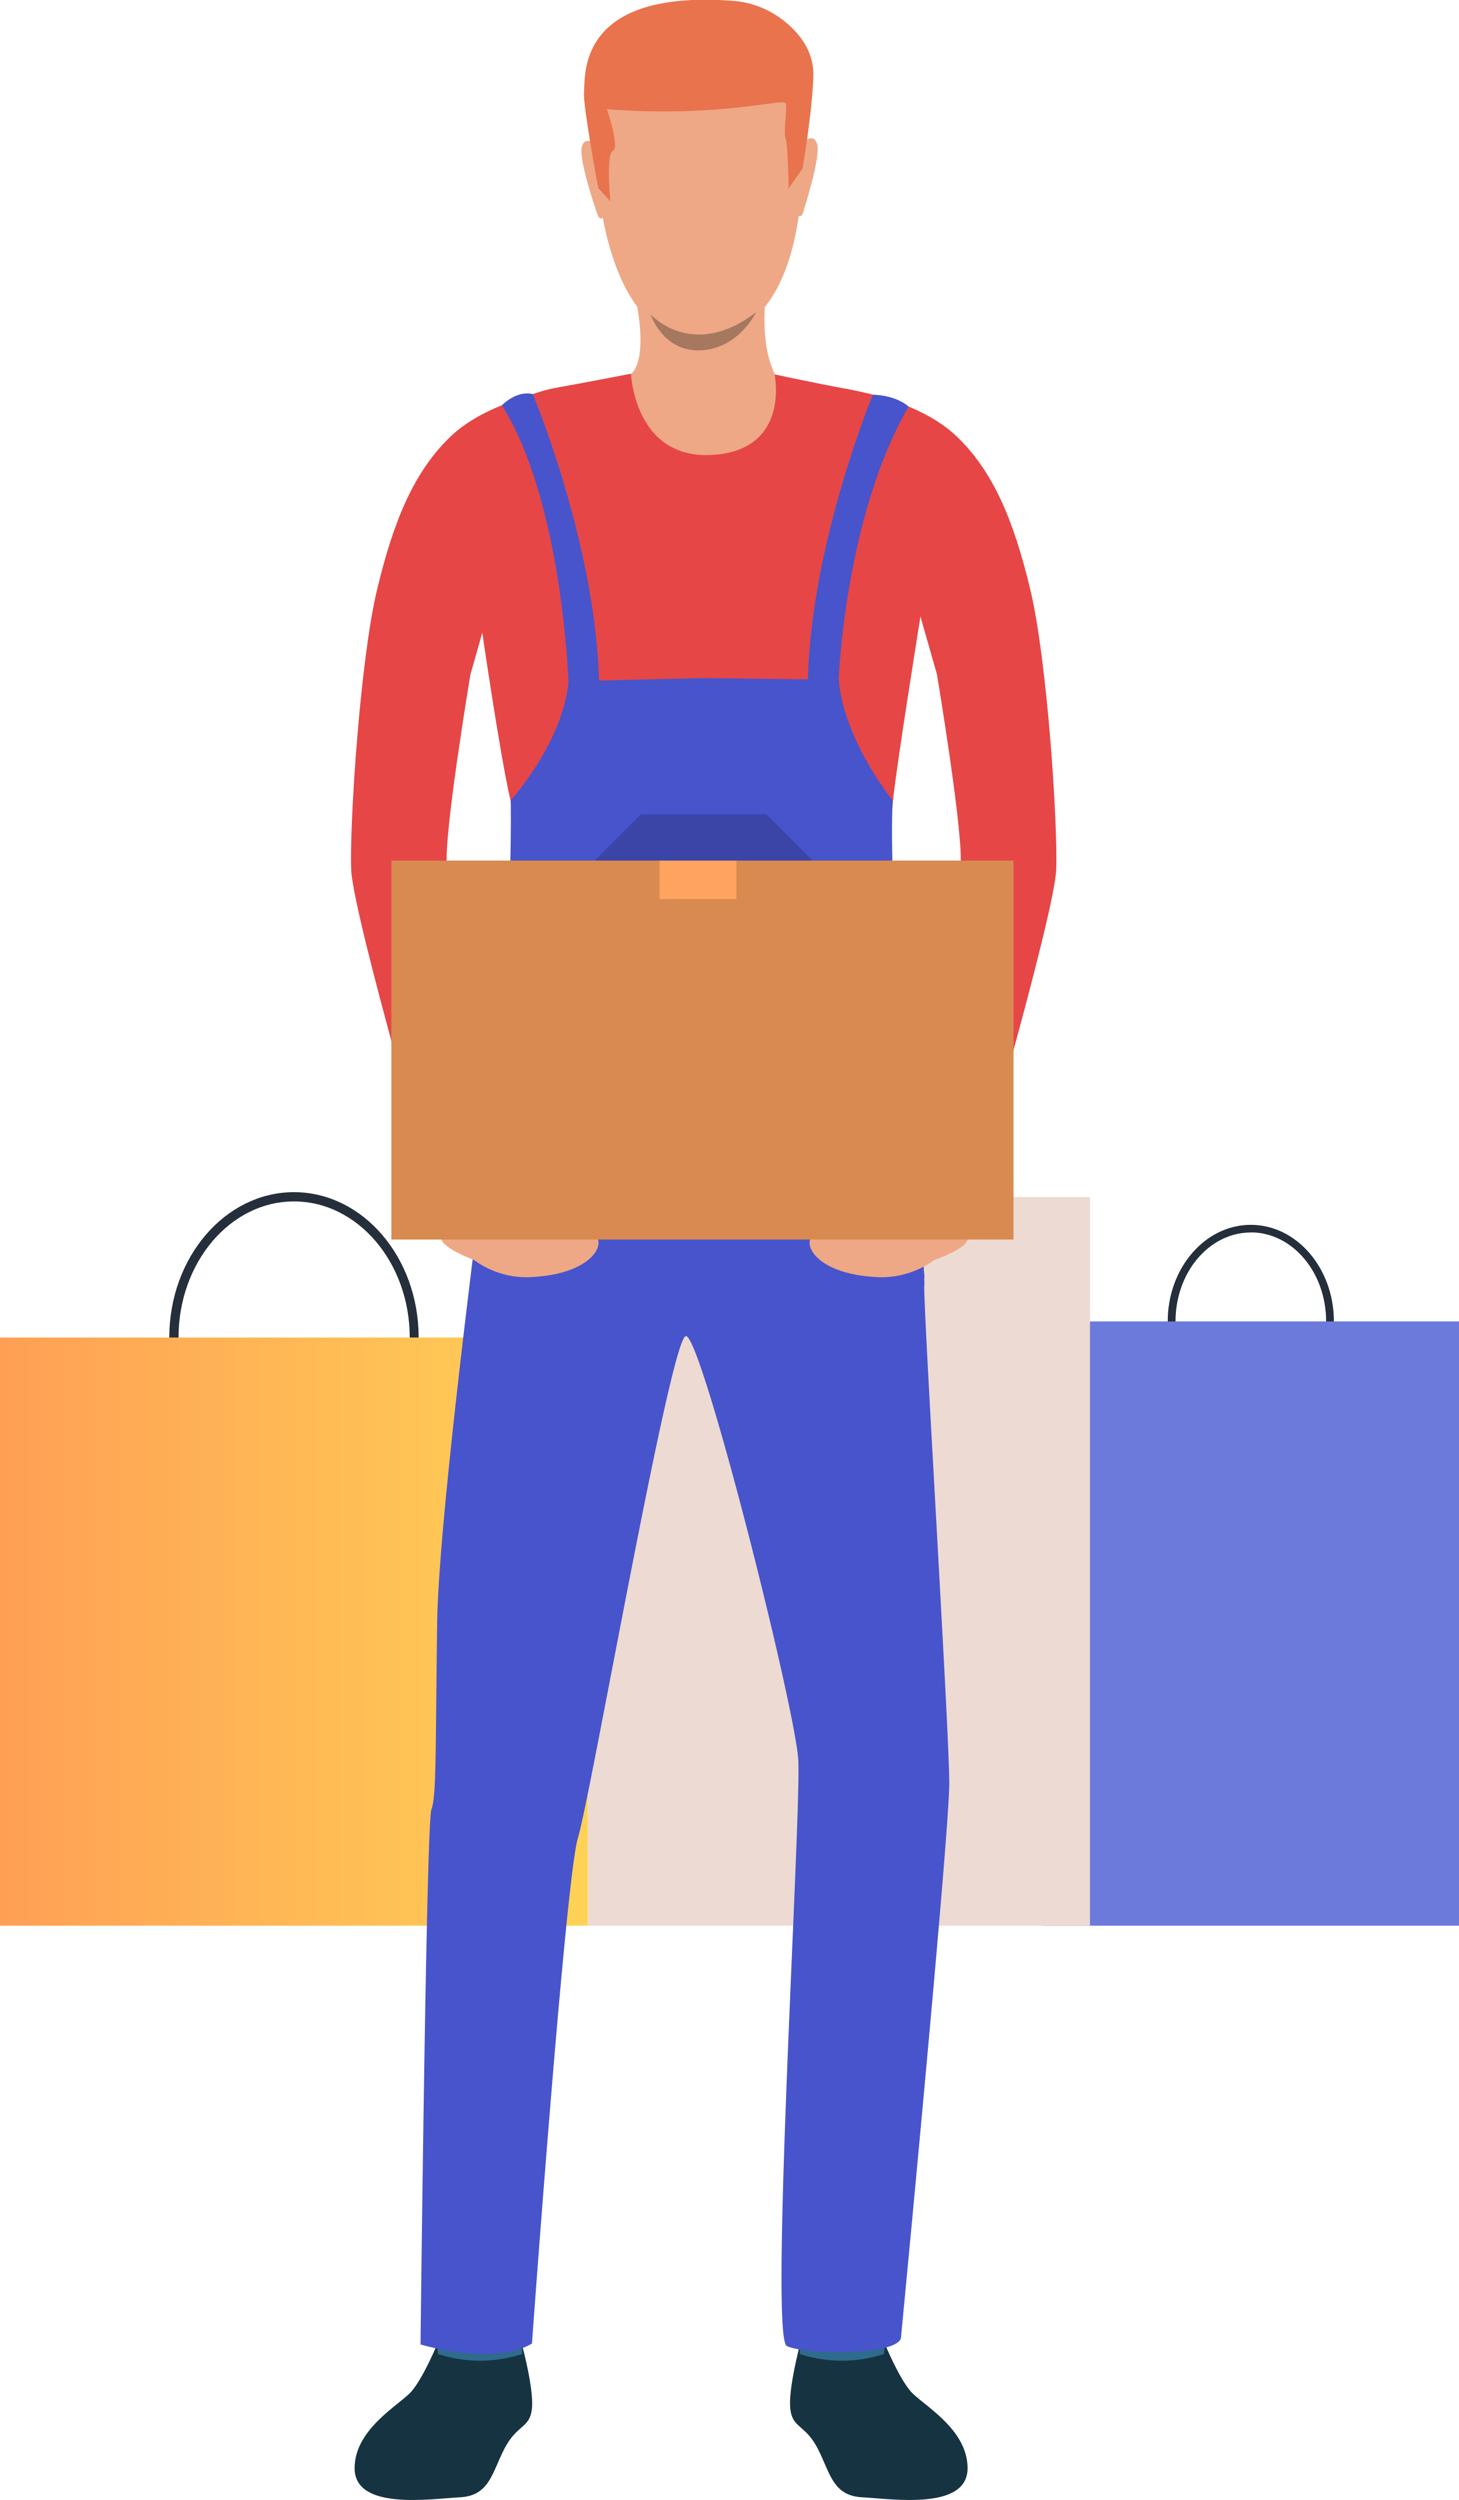 <svg id="Capa_1" data-name="Capa 1" xmlns="http://www.w3.org/2000/svg" xmlns:xlink="http://www.w3.org/1999/xlink" viewBox="0 0 403.87 691.71"><defs><style>.cls-1{fill:#252e3b;}.cls-2{fill:#6b7adb;}.cls-3{fill:url(#Degradado_sin_nombre);}.cls-4{fill:#eddad3;}.cls-5{fill:#e64646;}.cls-6{fill:#eea886;}.cls-7{fill:#e8734d;}.cls-8{fill:#a77860;}.cls-9{fill:#4754cc;}.cls-10{fill:#163342;}.cls-11{fill:#2f6b8c;}.cls-12{fill:#3b45a8;}.cls-13{fill:#d88a51;}.cls-14{fill:#ffa35f;}</style><linearGradient id="Degradado_sin_nombre" y1="242.54" x2="162.75" y2="242.54" gradientTransform="matrix(1, 0, 0, -1, 0, 694)" gradientUnits="userSpaceOnUse"><stop offset="0" stop-color="#ff9f55"/><stop offset="1" stop-color="#ffd255"/></linearGradient></defs><g id="Capa_2" data-name="Capa 2"><g id="Слой_1" data-name="Слой 1"><path class="cls-1" d="M346.24,392.38c-12.66,0-23-12-23-26.74s10.31-26.73,23-26.73,23,12,23,26.73S358.91,392.38,346.24,392.38Zm0-51.35c-11.49,0-20.84,11-20.84,24.61s9.35,24.61,20.84,24.61,20.85-11,20.85-24.61S357.74,341,346.24,341Z"/><rect class="cls-2" x="288.62" y="365.64" width="115.25" height="167.2"/><path class="cls-1" d="M232.23,363.47c-15.27,0-27.7-14.47-27.7-32.24S217,299,232.23,299s27.7,14.46,27.7,32.24S247.51,363.47,232.23,363.47Zm0-61.92c-13.86,0-25.13,13.31-25.13,29.68s11.27,29.67,25.13,29.67,25.14-13.31,25.14-29.67S246.09,301.55,232.23,301.55Z"/><path class="cls-1" d="M81.37,410.32c-19,0-34.51-18.05-34.51-40.23s15.48-40.22,34.51-40.22,34.52,18,34.52,40.22S100.41,410.32,81.37,410.32Zm0-77.89c-17.62,0-31.95,16.9-31.95,37.66s14.33,37.66,32,37.66,32-16.89,32-37.66S99,332.43,81.37,332.43Z"/><rect class="cls-3" y="370.09" width="162.75" height="162.75"/><rect class="cls-4" x="162.75" y="331.23" width="138.97" height="201.61"/><path class="cls-5" d="M254.89,170c-6.22-21.42,13.1-45.93,13.1-45.93-11.87-11.11-27.23-15.38-33.8-16.5s-25-5.08-25-5.08H179.42s-19.09,3.7-25.46,4.8c-6.57,1.14-21.41,6.72-31.62,15.94,0,0,17.17,28.9,10.95,50.33,0,0,5,34.76,8,47.84,1.56,6.72.05,27.86-.07,33.38-.18,7.92-1.38,30.46-3,49.83,0,0,17.83,10.61,56,11.52,37.81-2.45,57-11.52,57-11.52-2.39-23.07-3.94-42.49-4.89-50-.69-5.48.24-26.34.88-33.21C248.14,211.92,254.89,170,254.89,170Z"/><path class="cls-6" d="M212.11,80.78S210,94.2,214.36,103.25c0,0,4.74,21.18-17,22.62s-22.7-22.43-22.7-22.43,5.05-2.76,1.15-21.73S212.11,80.78,212.11,80.78Z"/><path class="cls-6" d="M197.16,3.73s28,3.89,24.72,48.65S193.93,94,192.28,94,167.6,95.38,164.6,40.88C164.6,40.88,162.92.56,197.16,3.73Z"/><path class="cls-6" d="M222,39.76s3-3.41,4.17,0-3.58,18-3.93,19.26c0,0-.52,1.32-1.27.61S222,39.76,222,39.76Z"/><path class="cls-6" d="M165.26,40.44s-3.06-3.33-4.17.05,4.16,18.6,4.42,19.16c0,0,.56,1.31,1.29.59S165.26,40.44,165.26,40.44Z"/><path class="cls-7" d="M222.17,46.61l-3.87,5.55s-.15-12-.84-13.85.58-8.43,0-9.78-19,4.11-49.45,1.68c0,0,3.61,10.72,1.65,11.53s-.7,14-.7,14L165.59,52s-4.2-22.57-3.93-26.36c.37-5.05-1.85-28.52,41-25.43a25.87,25.87,0,0,1,13.62,5c4.48,3.34,9.11,8.59,8.86,16C224.83,31,222.17,46.61,222.17,46.61Z"/><path class="cls-8" d="M180.1,87s11.59,12.94,29.23-.64c0,0-4.8,10.11-15.34,10.58S180.1,87,180.1,87Z"/><path class="cls-9" d="M195.45,364.69l60.47-11.21s-3.78-42.46-4.31-48.58c-.45-5.26-5.65-56.17-4.53-83.48,0,0-13.34-16.21-14.93-33.33L195,187.64h-.36l-37.25.86c-1.59,17.11-16,32.92-16,32.92.36,28.9-2.92,78.22-3.37,83.48-.52,6.12-7.46,47-7.46,47l63.62,12.81V365l.67-.15.67.15Z"/><path class="cls-10" d="M121,648.7s-3.85,9.28-7.1,13S98.22,672,98.16,682.88c-.08,11.84,21,8.56,29.17,8.12s8.85-6.76,12.31-13.47,7-5.57,7.6-11S144.55,649,144.55,649Z"/><path class="cls-11" d="M120.6,645.27l.64,6.09a37.74,37.74,0,0,0,23.31,0l-.08-7.67Z"/><path class="cls-10" d="M245,648.7s3.85,9.28,7.1,13,15.68,10.25,15.74,21.18c.08,11.84-20.95,8.56-29.17,8.12s-8.85-6.76-12.31-13.47-7-5.57-7.6-11S221.38,649,221.38,649Z"/><path class="cls-11" d="M245.33,645.27l-.64,6.09a37.74,37.74,0,0,1-23.31,0l.08-7.67Z"/><path class="cls-9" d="M262.77,493.37C262.77,508,249.38,647,249.38,647c-1.46,4.87-26.73,4.57-31.59,2.13s4.08-147.49,3.18-162.21S194.12,369.21,189.85,369.7,163.45,497.26,160,508.46s-12.75,140-12.75,140c-10.72,6.33-30.84.25-30.84.25s1.58-144.14,3-148,1.11-15.09,1.6-51.61c.36-27.29,10.45-106.77,15.53-145.19.18-1.37.35-2.68.52-3.94,1-7.48,1.74-13,2.1-15.61.15-1.14.24-1.74.24-1.74,1.36-.64,2.8-1.22,4.28-1.75,35.67-12.81,104.44.75,104.44.75a6.28,6.28,0,0,0,.12,1c.12.66.23,2,.42,3.55.4,3.39,1,8.44,1.67,14.29v.13l.06.53c2.4,20.84,5.79,51.36,5.47,54.53C255.47,360.45,262.77,478.76,262.77,493.37Z"/><polygon class="cls-12" points="212.16 225.32 194.78 225.32 177.41 225.32 161.21 241.52 161.21 290.85 194.78 290.85 228.35 290.85 228.35 241.52 212.16 225.32"/><path class="cls-5" d="M259.36,186.61s7.63,45.5,6.48,53.29-17.78,90.6-17.78,90.6l18.7,8.77s25.2-85.84,25.62-98.83-2.48-57.62-7.16-77.21-10.43-33-20.52-42.59S237,108.18,237,108.18Z"/><path class="cls-5" d="M130.22,186.61s-7.63,45.5-6.47,53.29,16.76,84.5,16.76,84.5l-17.68,14.87S97.62,253.43,97.2,240.44s2.48-57.62,7.16-77.21,10.43-33,20.52-42.59,27.73-12.46,27.73-12.46Z"/><path class="cls-9" d="M232.15,188.09s1.68-45.06,19.35-75.6c0,0-3.1-3.06-9.87-3.28,0,0-17,40.77-18,78.78S232.15,188.09,232.15,188.09Z"/><path class="cls-9" d="M157.35,188.5s-1.67-49.85-18.43-76.36c0,0,4.06-4.23,8.56-3.09,0,0,17.29,41.24,18.34,79.25S157.35,188.5,157.35,188.5Z"/><path class="cls-6" d="M262.85,344.61a24.51,24.51,0,0,1-20.23,8.76c-15-.81-19.39-7.44-18.38-10.36S260.73,337.54,262.85,344.61Z"/><path class="cls-6" d="M258.28,348.75s11.2-3.72,9.29-6.67-8.42,1.52-8.42,1.52Z"/><path class="cls-6" d="M126.94,344.61a24.51,24.51,0,0,0,20.23,8.76c15-.81,19.39-7.44,18.38-10.36S129.06,337.54,126.94,344.61Z"/><path class="cls-6" d="M131.51,348.75s-11.09-4-9.17-6.94,8.31,1.79,8.31,1.79Z"/><rect class="cls-13" x="108.33" y="238.12" width="172.22" height="104.86"/><rect class="cls-14" x="182.57" y="238.12" width="21.27" height="10.64"/></g></g></svg>